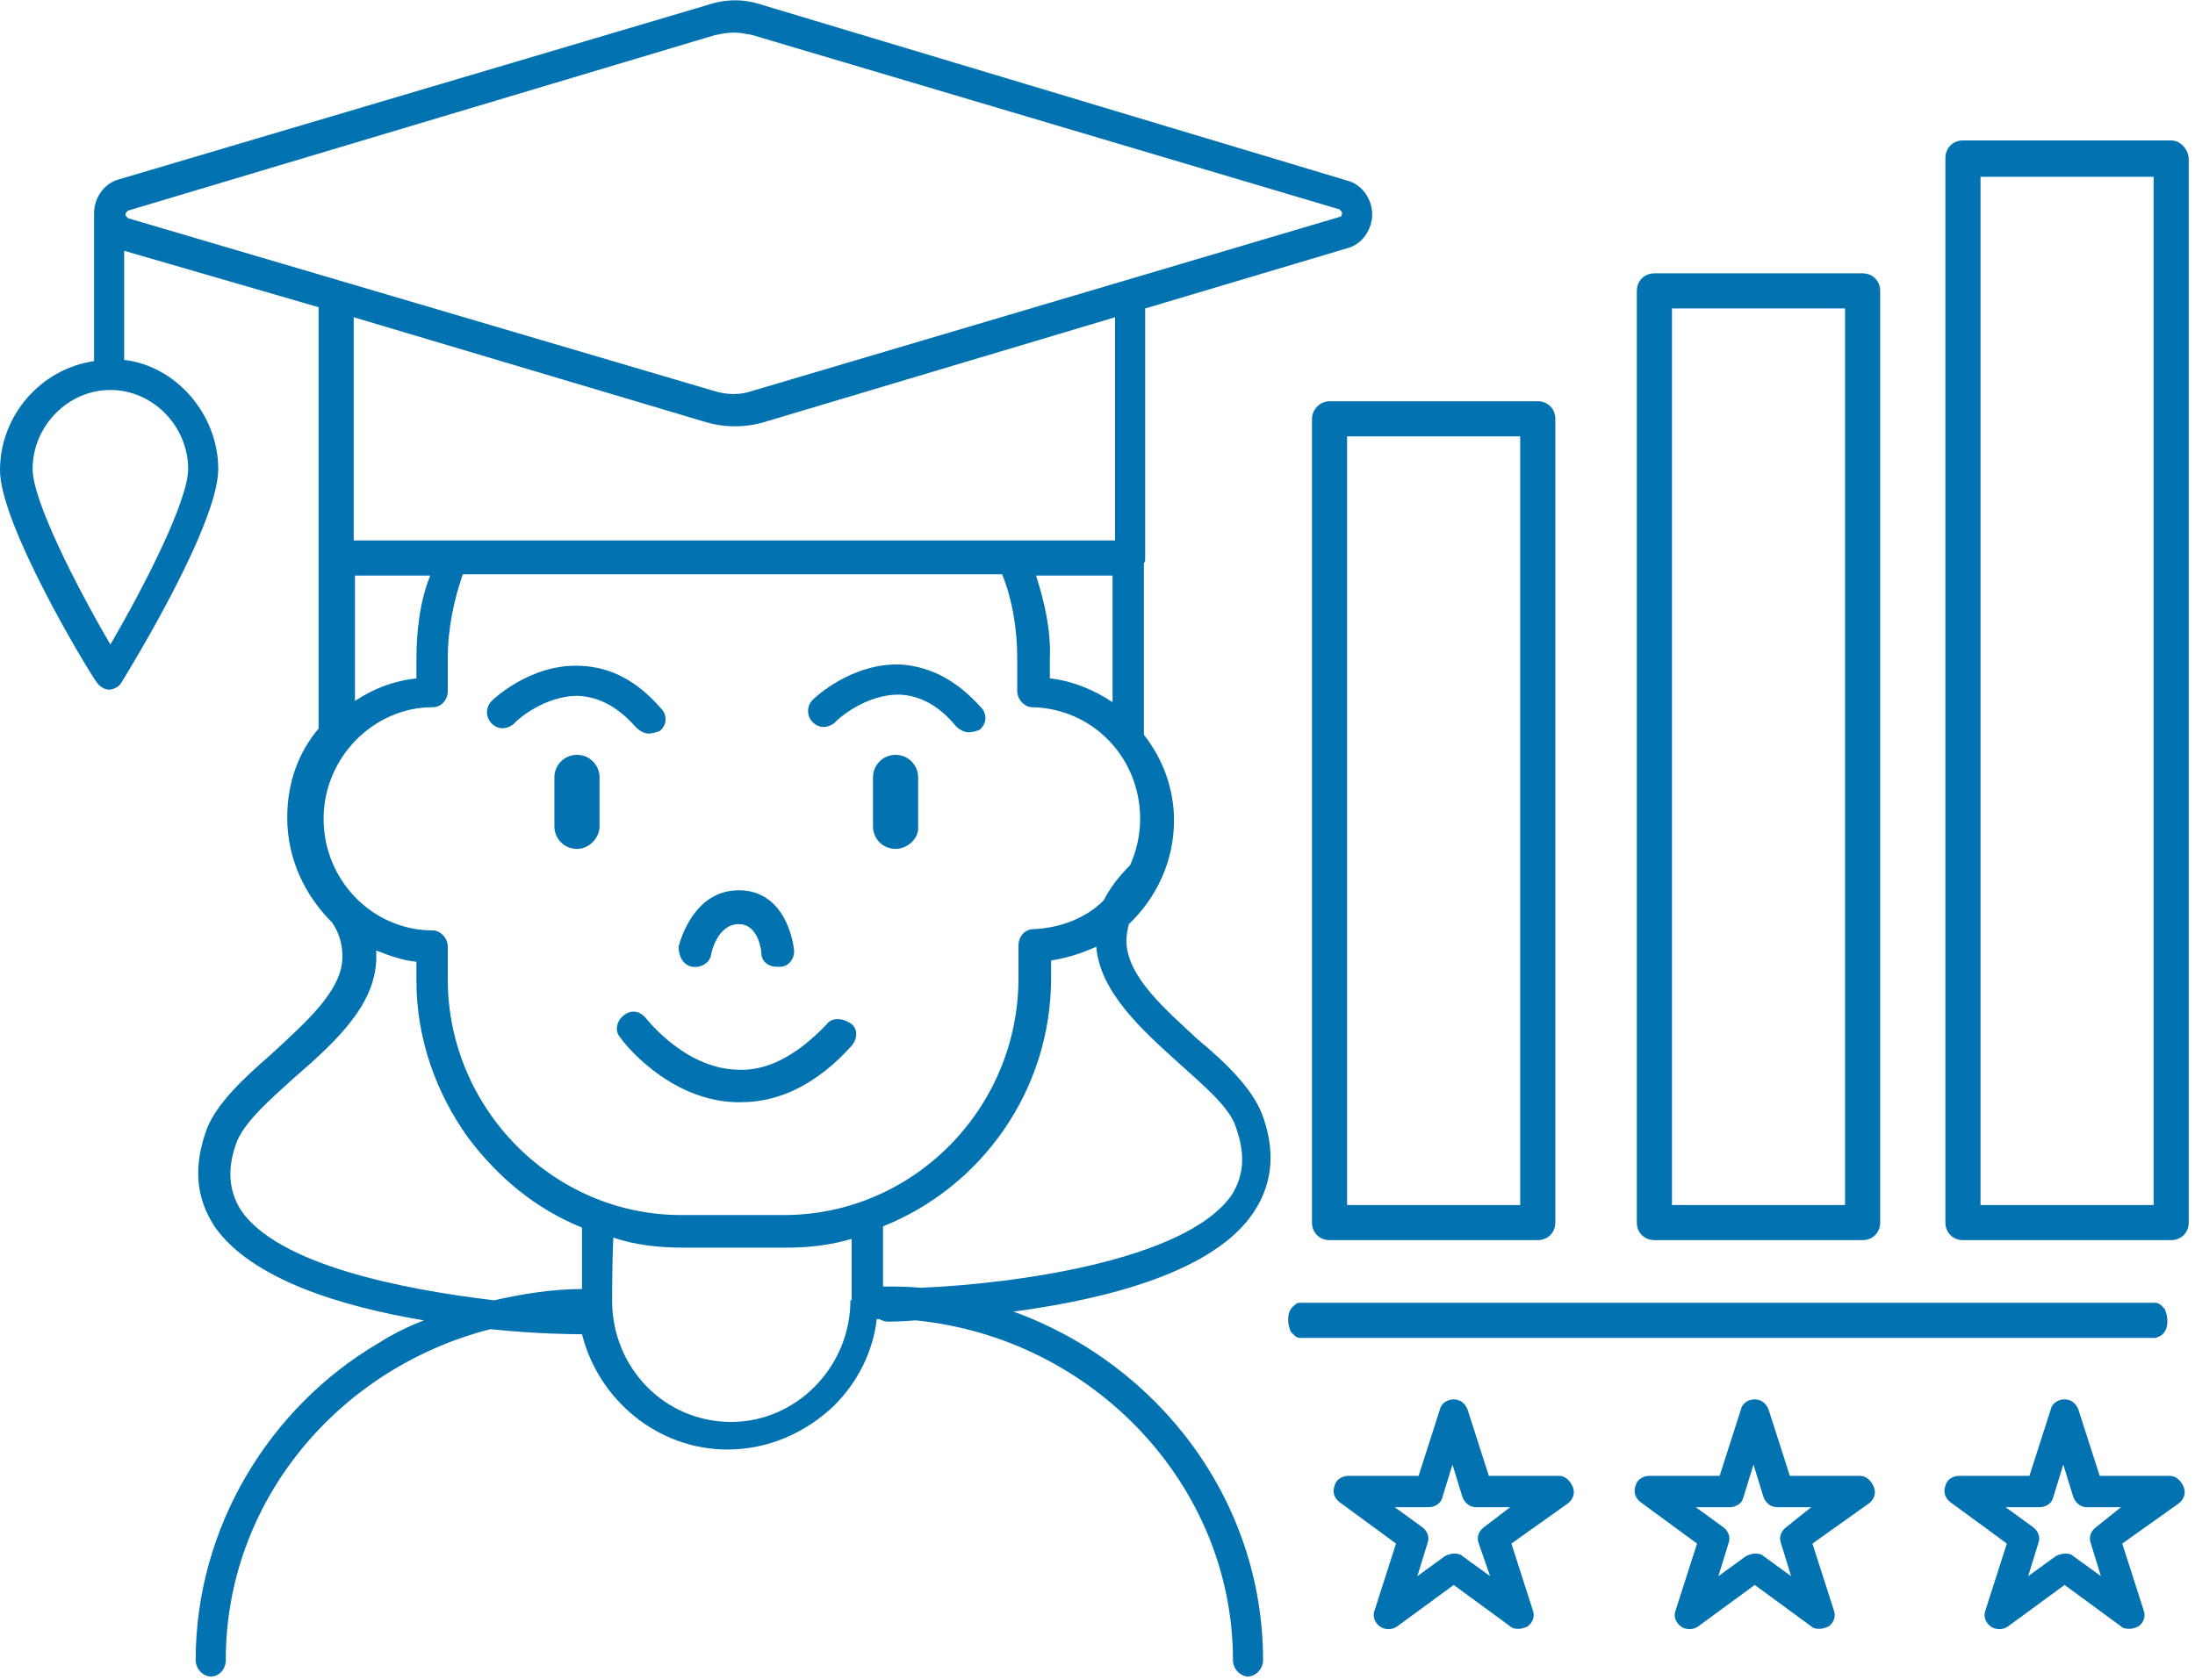 <svg width="175" height="134" viewBox="0 0 175 134" fill="none" xmlns="http://www.w3.org/2000/svg">
<path d="M50.7 58C51 58.3 51.4 58.5 51.7 58.5C52 58.5 52.3 58.4 52.6 58.3C53.2 57.8 53.2 57 52.7 56.5C50.8 54.3 48.7 53.2 46.3 53.1C42.3 52.9 39.3 55.8 39.2 55.9C38.7 56.4 38.7 57.2 39.2 57.7C39.7 58.2 40.4 58.2 41 57.7C41 57.6 43.4 55.4 46.2 55.5C47.8 55.6 49.3 56.4 50.7 58Z" fill="#0272B0"/>
<path d="M77.2 58.4C77.5 58.4 77.9 58.3 78.1 58.2C78.7 57.7 78.7 56.9 78.2 56.4C76.3 54.3 74.3 53.2 71.9 53C67.9 52.8 64.9 55.7 64.8 55.8C64.3 56.3 64.3 57.1 64.8 57.6C65.3 58.1 66 58.1 66.6 57.6C66.6 57.5 69 55.3 71.8 55.4C73.4 55.5 74.9 56.3 76.2 57.9C76.5 58.2 76.9 58.4 77.2 58.4Z" fill="#0272B0"/>
<path d="M46 60.2C45 60.2 44.2 61 44.2 62V65.9C44.2 66.9 45 67.7 46 67.7C47 67.7 47.8 66.8 47.8 65.9V62C47.8 61 47 60.2 46 60.2Z" fill="#0272B0"/>
<path d="M71.4 60.2C70.4 60.2 69.6 61 69.6 62V65.9C69.6 66.9 70.4 67.7 71.4 67.7C72.4 67.7 73.3 66.8 73.2 65.9V62C73.2 61 72.4 60.2 71.4 60.2Z" fill="#0272B0"/>
<path d="M65.9 81.7C63.5 84.2 61.1 85.5 58.6 85.3C54.5 85.1 51.5 81.2 51.5 81.2C51 80.6 50.3 80.5 49.7 81C49.1 81.5 49 82.3 49.5 82.8C49.6 83 53.2 87.7 58.6 87.9C58.7 87.9 58.9 87.9 59.1 87.9C62.2 87.9 65.2 86.4 67.9 83.4C68.4 82.8 68.4 82 67.8 81.6C67.2 81.2 66.3 81.1 65.9 81.7Z" fill="#0272B0"/>
<path d="M55.2 77.1C55.9 77.2 56.6 76.8 56.7 76.1C56.7 76 57.2 73.7 58.9 73.7C60.5 73.7 60.7 75.9 60.7 76C60.7 76.7 61.3 77.1 61.9 77.1C62 77.1 62 77.1 62.2 77.1C62.9 77.1 63.4 76.4 63.3 75.7C63.1 74.1 62.1 71 58.9 71C55.8 71 54.5 74 54.1 75.5C54.1 76.3 54.5 77 55.2 77.1Z" fill="#0272B0"/>
<path d="M100 96.6C101.5 94.3 101.7 91.7 100.6 88.8C99.8 86.8 97.8 84.8 95.5 82.9C92.8 80.4 89.9 77.9 89.8 75.1C89.8 74.6 89.9 74.1 90 73.7C92.2 71.6 93.6 68.7 93.6 65.4C93.6 62.9 92.7 60.5 91.2 58.6V44.9C91.3 44.8 91.3 44.7 91.3 44.6V24.6L107.4 19.8C108.6 19.5 109.4 18.3 109.4 17.1C109.4 15.9 108.6 14.7 107.4 14.4L60.8 0.4C59.3 -0.1 57.9 -0.1 56.4 0.4L9.5 14.3C8.3 14.6 7.5 15.8 7.5 17V28.8C3.3 29.4 0 33.1 0 37.5C0 41.8 6.9 53.3 7.7 54.4C7.9 54.7 8.3 55 8.7 55C9 55 9.5 54.8 9.7 54.4C10.5 53.1 17.4 41.8 17.4 37.4C17.4 33.1 14.1 29.2 9.9 28.7V20L25.4 24.5V40.2C25.4 40.3 25.4 40.3 25.4 40.4V58.1C23.8 60 22.9 62.4 22.9 65.2C22.9 68.5 24.3 71.4 26.5 73.6C27.1 74.5 27.3 75.4 27.3 76.3C27.3 79 24.4 81.5 21.6 84.1C19.4 86 17.3 88 16.5 90C15.4 93 15.6 95.5 17.1 97.8C20 102 27.2 104.2 33.8 105.3C32.5 105.8 31.3 106.4 30.2 107.1C21.5 112.2 15.6 121.8 15.6 132.4C15.6 133.1 16.2 133.7 16.8 133.7C17.5 133.7 18 133.1 18 132.4C18 119.7 27 109.1 39.1 106C42.9 106.4 45.8 106.4 46.1 106.4C46.2 106.4 46.3 106.4 46.4 106.4C47.7 111.6 52.4 115.6 58 115.6C61.2 115.6 64.2 114.3 66.5 112.1C68.4 110.2 69.6 107.8 69.9 105.2H70.1C70.3 105.3 70.5 105.4 70.8 105.4C71 105.4 71.8 105.4 73 105.3C87.1 106.7 98.3 118.4 98.3 132.4C98.3 133.1 98.9 133.7 99.5 133.7C100.1 133.7 100.7 133.1 100.7 132.4C100.7 119.7 92.4 108.8 80.8 104.6C88.3 103.6 96.9 101.4 100 96.6ZM15 37.4C15 39.9 11.6 46.6 8.8 51.4C6 46.6 2.6 39.9 2.6 37.4C2.6 34 5.4 31.1 8.8 31.1C12.2 31.1 15 34 15 37.4ZM10.2 17.4C10.1 17.3 10 17.2 10 17.1C10 17 10.1 16.9 10.2 16.8L57 2.8C57.5 2.7 58 2.6 58.5 2.6C59 2.6 59.5 2.7 60 2.8L106.8 16.7C106.9 16.8 107 16.9 107 17C107 17.2 106.9 17.3 106.8 17.3L59.9 31.2C59 31.5 58 31.5 57 31.2L10.2 17.4ZM82.6 45.9H88.7V56C87.2 55 85.5 54.3 83.7 54.1V52.6C83.8 50.3 83.3 48.1 82.6 45.9ZM28.2 43.2V25.3L56.4 33.7C57.1 33.9 57.9 34 58.6 34C59.3 34 60.1 33.9 60.8 33.7L88.9 25.3V43.1H28.2V43.2ZM34.3 45.9C33.5 47.9 33.2 50.2 33.2 52.6V54.1C31.4 54.3 29.8 54.9 28.3 55.9V45.9H34.3ZM46.4 102.8C44 102.8 41.6 103.2 39.4 103.7C31.8 102.8 22.1 100.8 19.2 96.5C18.2 94.9 18.1 93.1 18.9 91C19.6 89.4 21.4 87.8 23.4 86C26.5 83.3 29.9 80.3 30 76.5C30 76.3 30 76.1 30 75.8C31 76.2 32.1 76.6 33.2 76.7V78.2C33.2 82.9 34.8 87.2 37.3 90.7C39.7 93.9 42.7 96.4 46.4 97.9V102.8ZM67.9 103.7H67.8C67.8 109 63.5 113.4 58.3 113.4C53 113.4 48.8 109.1 48.8 103.7C48.8 103.6 48.8 100.7 48.9 98.7C50.7 99.3 52.5 99.5 54.5 99.5H62.7C64.5 99.5 66.2 99.3 67.9 98.8V103.7ZM62.5 96.9H54.3C44.1 96.9 35.7 88.4 35.7 78.1V75.5C35.7 74.8 35.1 74.2 34.5 74.2C29.7 74.2 25.8 70.2 25.8 65.3C25.8 60.4 29.8 56.4 34.5 56.4C35.2 56.4 35.7 55.8 35.7 55.1V52.5C35.7 50.1 36.2 47.8 36.9 45.8H79.9C80.7 47.8 81.1 50.1 81.1 52.5V55.1C81.1 55.8 81.7 56.4 82.3 56.4C87.1 56.5 90.9 60.4 90.9 65.3C90.9 66.6 90.6 67.9 90.1 69C89.2 69.9 88.5 70.8 88 71.8C86.6 73.2 84.6 74 82.4 74.1C81.7 74.1 81.2 74.7 81.2 75.4V78C81.2 88.4 72.8 96.9 62.5 96.9ZM73.4 102.7C72.4 102.6 71.4 102.6 70.4 102.6V97.8C78.2 94.7 83.8 87 83.8 78V76.6C85.1 76.4 86.3 76 87.4 75.5C87.7 79.1 91 82.1 94 84.8C96 86.6 98 88.3 98.5 89.8C99.3 92 99.2 93.7 98.2 95.3C94.5 100.6 80.6 102.4 73.4 102.7Z" fill="#0272B0"/>
<path d="M173.1 11.2H156.5C155.7 11.2 155.1 11.8 155.1 12.6V97.5C155.1 98.3 155.7 98.9 156.5 98.9H173.1C173.9 98.9 174.5 98.3 174.5 97.5V12.7C174.5 12 173.9 11.2 173.1 11.2ZM171.7 96.1H157.9V14.1H171.7V96.1Z" fill="#0272B0"/>
<path d="M131.9 98.9H148.5C149.3 98.9 149.9 98.3 149.9 97.5V23.2C149.9 22.4 149.3 21.8 148.5 21.8H131.9C131.1 21.8 130.5 22.4 130.5 23.2V97.5C130.5 98.3 131.1 98.9 131.9 98.9ZM133.3 24.6H147.1V96.1H133.3V24.6Z" fill="#0272B0"/>
<path d="M104.6 33.4V97.5C104.6 98.3 105.2 98.9 106 98.9H122.6C123.4 98.9 124 98.3 124 97.5V33.4C124 32.6 123.4 32 122.6 32H106C105.2 32 104.6 32.7 104.6 33.4ZM107.4 34.8H121.2V96.1H107.4V34.8Z" fill="#0272B0"/>
<path d="M172.3 106.5C172.7 106.2 172.8 105.8 172.8 105.3C172.8 105 172.7 104.7 172.6 104.4C172.5 104.3 172.4 104.2 172.3 104.1C172.2 104 172 103.9 171.9 103.9H103.6C103.4 103.9 103.3 104 103.2 104.1C102.8 104.4 102.7 104.8 102.7 105.3C102.7 105.6 102.8 105.9 102.9 106.2C103 106.3 103.1 106.4 103.2 106.5C103.3 106.6 103.5 106.7 103.6 106.7H171.9C172 106.6 172.2 106.6 172.3 106.5Z" fill="#0272B0"/>
<path d="M124.3 117.7H118.7L117 112.4C116.8 111.9 116.4 111.6 115.9 111.6C115.4 111.6 114.9 111.9 114.8 112.4L113.1 117.7H107.5C107 117.7 106.5 118 106.4 118.5C106.2 119 106.4 119.5 106.8 119.8L111.3 123.1L109.6 128.4C109.4 128.9 109.6 129.4 110 129.7C110.4 130 111 130 111.4 129.7L115.9 126.4L120.4 129.7C120.6 129.9 120.9 129.9 121.1 129.9C121.3 129.9 121.6 129.8 121.8 129.7C122.2 129.4 122.4 128.9 122.2 128.4L120.5 123.1L125 119.9C125.4 119.6 125.6 119.1 125.4 118.6C125.2 118.1 124.8 117.7 124.3 117.7ZM118.3 121.8C117.9 122.1 117.7 122.6 117.9 123.1L118.8 125.7L116.6 124.1C116.4 123.9 116.1 123.9 115.9 123.9C115.7 123.9 115.4 124 115.2 124.1L113 125.7L113.8 123.1C114 122.6 113.8 122.1 113.4 121.8L111.2 120.2H113.9C114.4 120.2 114.9 119.9 115 119.4L115.8 116.8L116.6 119.4C116.8 119.9 117.2 120.2 117.7 120.2H120.4L118.3 121.8Z" fill="#0272B0"/>
<path d="M148.3 117.7H142.7L141 112.4C140.8 111.9 140.4 111.6 139.9 111.6C139.4 111.6 138.9 111.9 138.8 112.4L137.1 117.7H131.5C131 117.7 130.5 118 130.4 118.5C130.2 119 130.4 119.5 130.8 119.8L135.3 123.1L133.6 128.4C133.4 128.9 133.6 129.4 134 129.7C134.4 130 135 130 135.4 129.7L139.9 126.4L144.4 129.7C144.6 129.9 144.9 129.9 145.1 129.9C145.3 129.9 145.6 129.8 145.8 129.7C146.2 129.4 146.4 128.9 146.2 128.4L144.5 123.1L149 119.9C149.4 119.6 149.6 119.1 149.4 118.6C149.2 118.1 148.8 117.7 148.3 117.7ZM142.4 121.8C142 122.1 141.8 122.6 142 123.1L142.8 125.7L140.6 124.1C140.4 123.9 140.1 123.9 139.9 123.9C139.7 123.9 139.4 124 139.2 124.1L137 125.7L137.8 123.1C138 122.6 137.8 122.1 137.4 121.8L135.2 120.2H137.9C138.4 120.2 138.9 119.9 139 119.4L139.8 116.8L140.6 119.4C140.8 119.9 141.2 120.2 141.7 120.2H144.4L142.4 121.8Z" fill="#0272B0"/>
<path d="M173 117.7H167.4L165.7 112.4C165.5 111.9 165.1 111.6 164.6 111.6C164.1 111.6 163.6 111.9 163.5 112.4L161.8 117.7H156.2C155.7 117.7 155.2 118 155.1 118.5C154.9 119 155.1 119.5 155.5 119.8L160 123.1L158.3 128.4C158.1 128.9 158.3 129.4 158.7 129.7C159.1 130 159.7 130 160.1 129.7L164.6 126.4L169.1 129.7C169.3 129.9 169.6 129.9 169.8 129.9C170 129.9 170.3 129.8 170.5 129.7C170.9 129.4 171.1 128.9 170.9 128.4L169.2 123.1L173.7 119.9C174.1 119.6 174.3 119.1 174.1 118.6C173.9 118.1 173.5 117.7 173 117.7ZM167.1 121.8C166.7 122.1 166.5 122.6 166.7 123.1L167.5 125.7L165.3 124.1C165.1 123.9 164.8 123.9 164.6 123.9C164.4 123.9 164.1 124 163.9 124.1L161.7 125.7L162.5 123.1C162.7 122.6 162.5 122.1 162.1 121.8L159.9 120.2H162.6C163.1 120.2 163.6 119.9 163.7 119.4L164.5 116.8L165.3 119.4C165.5 119.9 165.9 120.2 166.4 120.2H169.1L167.1 121.8Z" fill="#0272B0"/>
</svg>
